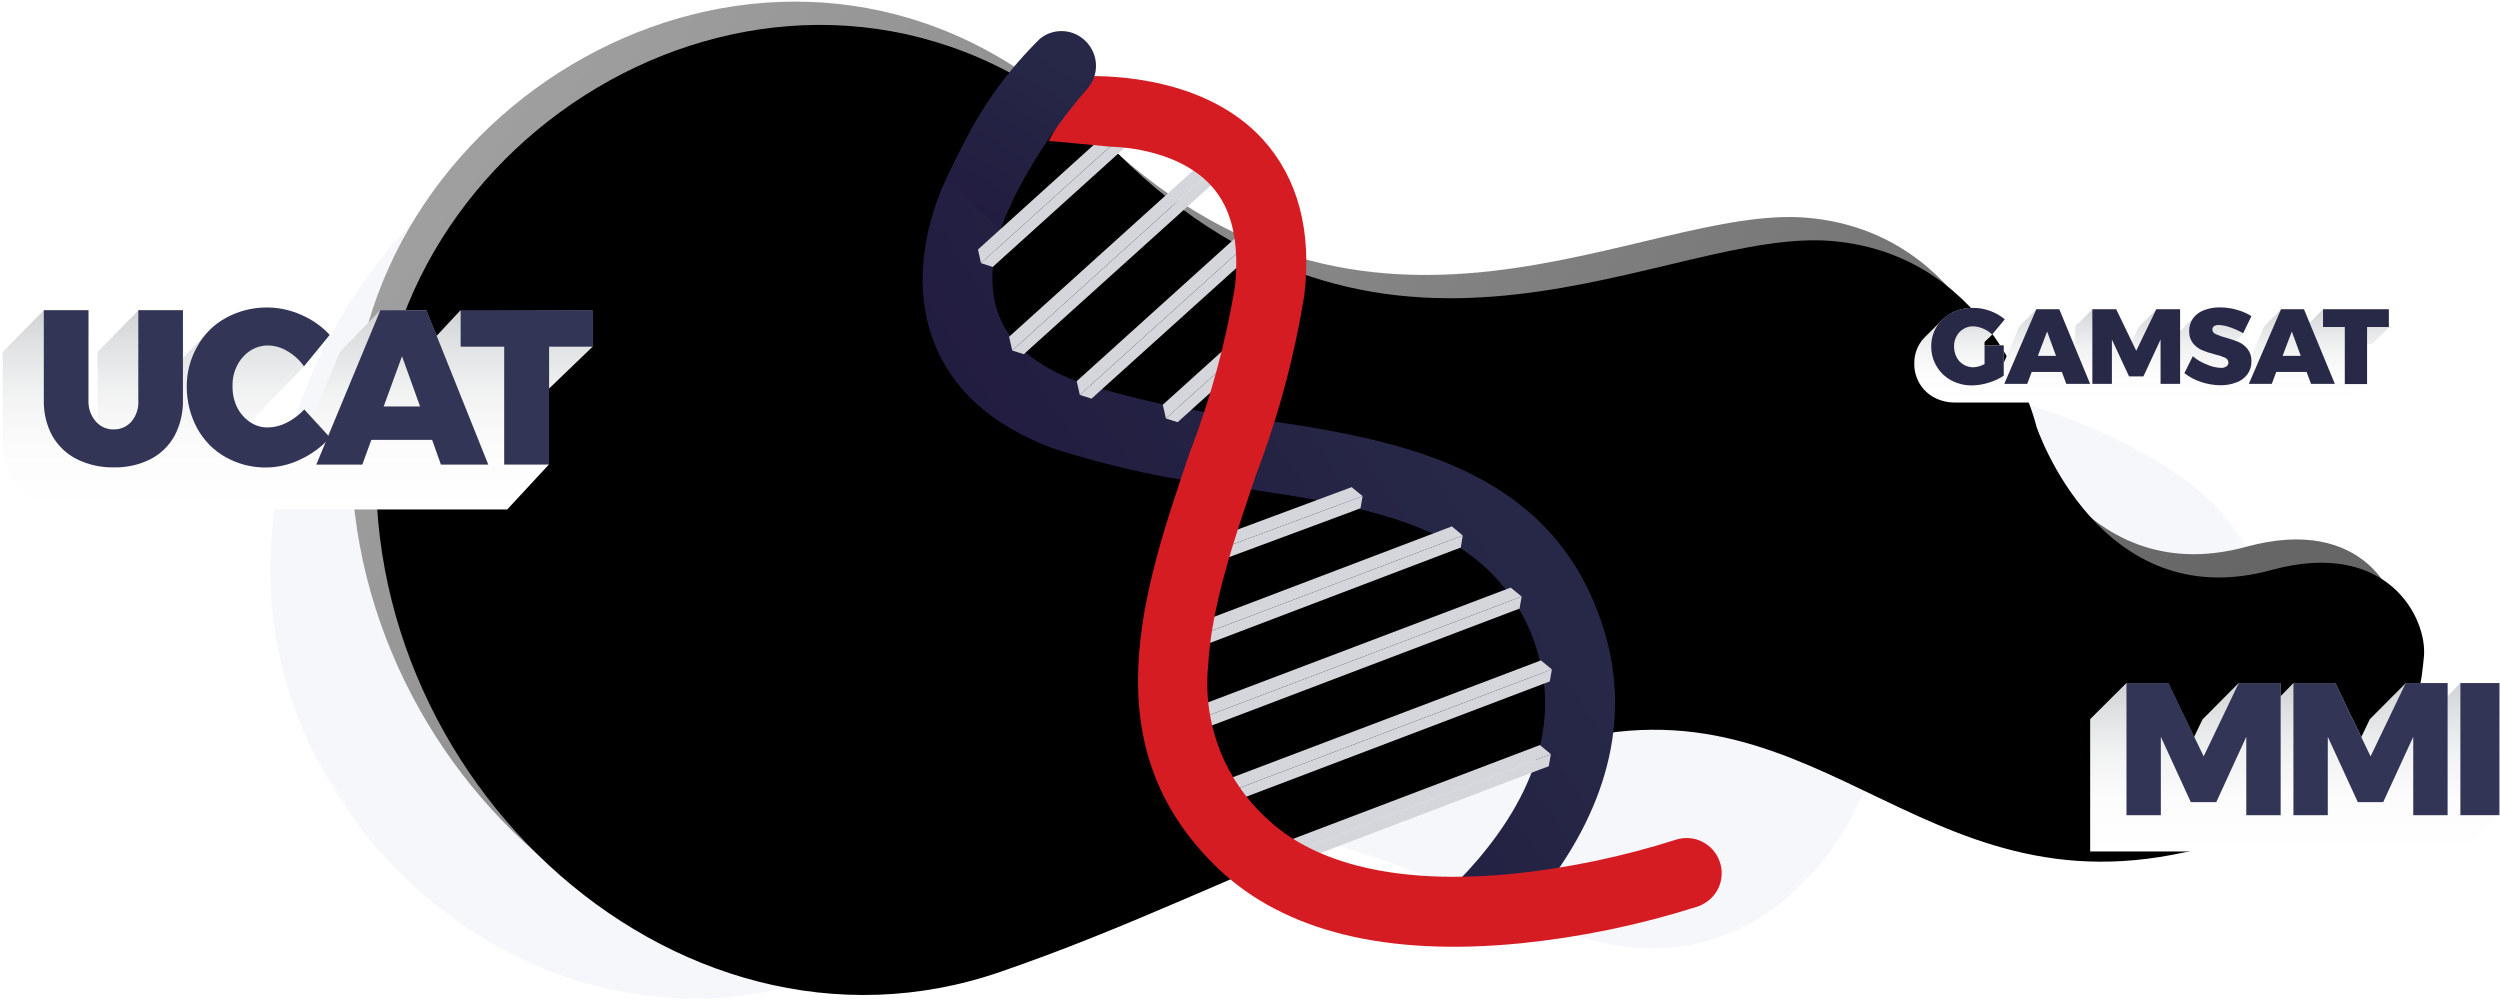 <?xml version="1.0" encoding="UTF-8"?>
<svg width="366px" height="147px" viewBox="0 0 366 147" version="1.1" xmlns="http://www.w3.org/2000/svg" xmlns:xlink="http://www.w3.org/1999/xlink">
    <!-- Generator: Sketch 51.3 (57544) - http://www.bohemiancoding.com/sketch -->
    <title>MED SCHOOL ADMISSION SUPPORT</title>
    <desc>Created with Sketch.</desc>
    <defs>
        <polygon id="path-1" points="5.87833626e-06 6.34894587e-05 203.07 6.34894587e-05 203.07 256.427 5.87833626e-06 256.427"></polygon>
        <linearGradient x1="50%" y1="3.822%" x2="59.702%" y2="91.333%" id="linearGradient-3">
            <stop stop-color="#9F9F9F" offset="0%"></stop>
            <stop stop-color="#666666" offset="100%"></stop>
        </linearGradient>
        <path d="M292.603,292.451 C297.113,289.038 301.734,276.712 286.703,267.435 C264.519,253.747 278.601,227.954 278.601,227.954 C278.601,227.954 292.947,206.643 278.103,187.598 C263.259,168.553 214.317,159.129 216.122,102.166 C217.928,45.203 154.307,21.237 115.582,48.549 C72.351,79.036 71.789,147.669 116.849,171.505 C134.464,180.825 146.625,185.177 189.424,204.486 C232.222,223.796 213.227,261.06 246.347,285.281 C275.611,306.663 288.088,295.863 292.603,292.451 Z" id="path-4"></path>
        <filter x="-5.1%" y="-4.2%" width="110.3%" height="108.4%" filterUnits="objectBoundingBox" id="filter-5">
            <feGaussianBlur stdDeviation="8.5" in="SourceAlpha" result="shadowBlurInner1"></feGaussianBlur>
            <feOffset dx="0" dy="5" in="shadowBlurInner1" result="shadowOffsetInner1"></feOffset>
            <feComposite in="shadowOffsetInner1" in2="SourceAlpha" operator="arithmetic" k2="-1" k3="1" result="shadowInnerInner1"></feComposite>
            <feColorMatrix values="0 0 0 0 0.231   0 0 0 0 0.231   0 0 0 0 0.231  0 0 0 1 0" type="matrix" in="shadowInnerInner1"></feColorMatrix>
        </filter>
        <linearGradient x1="26.901%" y1="63.034%" x2="77.868%" y2="29.68%" id="linearGradient-6">
            <stop stop-color="#211C40" offset="0%"></stop>
            <stop stop-color="#272847" offset="90%"></stop>
        </linearGradient>
        <linearGradient x1="28.481%" y1="98.547%" x2="68.458%" y2="-1.688%" id="linearGradient-7">
            <stop stop-color="#211C40" offset="0%"></stop>
            <stop stop-color="#272847" offset="90%"></stop>
        </linearGradient>
        <linearGradient x1="49.999%" y1="99.969%" x2="49.999%" y2="-0.042%" id="linearGradient-8">
            <stop stop-color="#FFFFFF" offset="0%"></stop>
            <stop stop-color="#FCFCFC" offset="31%"></stop>
            <stop stop-color="#F1F2F2" offset="58%"></stop>
            <stop stop-color="#E0E1E2" offset="83%"></stop>
            <stop stop-color="#CFD1D2" offset="100%"></stop>
        </linearGradient>
        <linearGradient x1="50.001%" y1="100%" x2="50.001%" y2="-0.008%" id="linearGradient-9">
            <stop stop-color="#FFFFFF" offset="0%"></stop>
            <stop stop-color="#FCFCFC" offset="31%"></stop>
            <stop stop-color="#F1F2F2" offset="58%"></stop>
            <stop stop-color="#E0E1E2" offset="83%"></stop>
            <stop stop-color="#CFD1D2" offset="100%"></stop>
        </linearGradient>
        <linearGradient x1="50%" y1="100%" x2="50%" y2="0%" id="linearGradient-10">
            <stop stop-color="#FFFFFF" offset="0%"></stop>
            <stop stop-color="#FCFCFC" offset="31%"></stop>
            <stop stop-color="#F1F2F2" offset="58%"></stop>
            <stop stop-color="#E0E1E2" offset="83%"></stop>
            <stop stop-color="#CFD1D2" offset="100%"></stop>
        </linearGradient>
    </defs>
    <g id="Page-1" stroke="none" stroke-width="1" fill="none" fill-rule="evenodd">
        <g id="Form--med--student" transform="translate(-233, -142)">
            <g id="MED-SCHOOL-ADMISSION-SUPPORT" transform="translate(233, 57)">
                <g id="Group-3" transform="translate(176.026, 161.596) rotate(-122) translate(-176.026, -161.596) translate(74.026, 33.096)">
                    <mask id="mask-2" fill="white">
                        <use xlink:href="#path-1"></use>
                    </mask>
                    <g id="Clip-2"></g>
                    <path d="M4.523,251.239 C0.056,248.05 -4.754,236.217 9.574,226.832 C30.756,212.957 16.394,188.308 16.394,188.308 C16.394,188.308 1.906,168.022 15.807,149.165 C29.709,130.307 76.952,119.864 73.687,64.666 C70.422,9.467 131.528,-15.459 169.836,10 C212.597,38.419 214.965,104.964 171.871,129.279 C155.023,138.785 143.337,143.328 102.315,163.191 C61.293,183.054 80.717,218.691 49.213,243.059 C21.398,264.572 8.991,254.429 4.523,251.239" id="Fill-1" fill="#F6F7FA" mask="url(#mask-2)"></path>
                </g>
                <g id="Shape" fill-rule="nonzero" transform="translate(190.047, 167.739) rotate(-47) translate(-190.047, -167.739) ">
                    <use fill="url(#linearGradient-3)" xlink:href="#path-4"></use>
                    <use fill="black" fill-opacity="1" filter="url(#filter-5)" xlink:href="#path-4"></use>
                </g>
                <g id="Interests-Icons-04" transform="translate(193.535, 156.501) rotate(2) translate(-193.535, -156.501) translate(133.035, 90.001)" fill-rule="nonzero">
                    <path d="M102.608,86.133 C94.314,61.442 70.18,58.806 48.906,56.5 C40.535,55.878 32.25,54.406 24.178,52.106 C18.084,50.085 14.102,46.966 12.342,42.814 C9.328,35.697 13.222,27.305 13.31,27.108 C13.432,26.76 13.579,26.423 13.75,26.097 C13.13,26.176 12.505,26.213 11.88,26.207 C9.113,25.429 6.751,23.621 5.28,21.154 L5.104,20.869 C4.554,21.901 4.202,22.604 4.136,22.758 C3.872,23.263 -1.914,35.345 2.904,46.922 C5.852,53.951 11.924,59.026 20.944,62.013 C29.713,64.509 38.713,66.106 47.806,66.78 C57.75,67.857 68.068,68.977 76.252,72.272 C84.211,75.091 90.385,81.475 92.928,89.516 C97.79,103.971 88.418,117.173 80.828,124.971 L94.028,125.323 C103.906,112.296 106.876,98.787 102.608,86.133 Z" id="Shape" fill="url(#linearGradient-6)"></path>
                    <polygon id="Shape" fill="#D5D6DB" points="95.348 104.212 95.106 105.992 93.83 106.519 55.154 122.797 53.262 123.588 53.482 121.786"></polygon>
                    <polygon id="Shape" fill="#D5D6DB" points="53.262 123.588 51.634 122.313 51.854 120.534 53.482 121.786"></polygon>
                    <polygon id="Shape" fill="#D5D6DB" points="53.482 121.786 51.854 120.534 93.698 102.938 95.348 104.212"></polygon>
                    <polygon id="Shape" fill="#D5D6DB" points="95.062 91.801 94.82 93.58 93.544 94.108 50.6 112.165 48.708 112.955 48.928 111.176"></polygon>
                    <polygon id="Shape" fill="#D5D6DB" points="48.708 112.955 47.08 111.681 47.3 109.902 48.928 111.176"></polygon>
                    <polygon id="Shape" fill="#D5D6DB" points="48.928 111.176 47.3 109.902 93.412 90.549 95.062 91.801"></polygon>
                    <polygon id="Shape" fill="#D5D6DB" points="90.266 81.301 90.024 83.08 88.748 83.607 45.804 101.664 43.912 102.455 44.154 100.676"></polygon>
                    <polygon id="Shape" fill="#D5D6DB" points="43.912 102.455 42.284 101.203 42.504 99.402 44.154 100.676"></polygon>
                    <polygon id="Shape" fill="#D5D6DB" points="44.154 100.676 42.504 99.402 88.616 80.049 90.266 81.301"></polygon>
                    <polygon id="Shape" fill="#D5D6DB" points="81.334 72.668 81.114 74.447 79.838 74.974 40.502 91.537 38.61 92.306 38.83 90.527"></polygon>
                    <polygon id="Shape" fill="#D5D6DB" points="38.61 92.306 36.982 91.054 37.202 89.275 38.83 90.527"></polygon>
                    <polygon id="Shape" fill="#D5D6DB" points="38.83 90.527 37.202 89.275 79.706 71.393 81.334 72.668"></polygon>
                    <polygon id="Shape" fill="#D5D6DB" points="66.484 67.417 66.242 69.197 64.966 69.746 42.592 78.95 40.7 79.719 40.942 77.94"></polygon>
                    <polygon id="Shape" fill="#D5D6DB" points="40.7 79.719 39.072 78.467 39.292 76.688 40.942 77.94"></polygon>
                    <polygon id="Shape" fill="#D5D6DB" points="40.942 77.94 39.292 76.688 64.834 66.165 66.484 67.417"></polygon>
                    <polygon id="Shape" fill="#D5D6DB" points="37.312 57.071 39.05 57.554 40.04 56.588 53.922 43.166 55.374 41.738 53.636 41.232"></polygon>
                    <polygon id="Shape" fill="#D5D6DB" points="55.374 41.738 54.846 39.739 53.13 39.255 53.636 41.232"></polygon>
                    <polygon id="Shape" fill="#D5D6DB" points="53.636 41.232 53.13 39.255 36.784 55.072 37.312 57.071"></polygon>
                    <polygon id="Shape" fill="#D5D6DB" points="24.596 54.061 26.334 54.545 27.324 53.578 53.196 28.557 54.648 27.13 52.91 26.646"></polygon>
                    <polygon id="Shape" fill="#D5D6DB" points="54.648 27.13 54.12 25.13 52.382 24.647 52.91 26.646"></polygon>
                    <polygon id="Shape" fill="#D5D6DB" points="52.91 26.646 52.382 24.647 24.068 52.062 24.596 54.061"></polygon>
                    <polygon id="Shape" fill="#D5D6DB" points="14.476 47.91 16.192 48.394 17.182 47.427 45.386 20.144 46.86 18.716 45.122 18.233"></polygon>
                    <polygon id="Shape" fill="#D5D6DB" points="46.86 18.716 46.332 16.717 44.594 16.234 45.122 18.233"></polygon>
                    <polygon id="Shape" fill="#D5D6DB" points="45.122 18.233 44.594 16.234 13.948 45.911 14.476 47.91"></polygon>
                    <polygon id="Shape" fill="#D5D6DB" points="9.46 35.279 11.198 35.785 12.188 34.818 34.056 13.642 35.53 12.214 33.792 11.73"></polygon>
                    <polygon id="Shape" fill="#D5D6DB" points="35.53 12.214 35.002 10.215 33.264 9.731 33.792 11.73"></polygon>
                    <polygon id="Shape" fill="#D5D6DB" points="33.792 11.73 33.264 9.731 8.954 33.302 9.46 35.279"></polygon>
                    <path d="M120.604,119.084 C119.598,116.449 116.647,115.123 114.004,116.119 C106.34,118.856 98.415,120.799 90.354,121.918 C69.85,124.642 59.334,119.721 54.098,115.064 C47.71,109.606 44.25,101.477 44.748,93.097 C44.902,84.31 47.916,74.381 50.798,64.803 C53.749,56.199 55.806,47.314 56.936,38.289 C57.706,28.799 55.396,21.242 50.094,15.772 C41.426,6.876 27.478,7.205 24.024,7.381 L23.32,7.381 C21.626,11.774 18.7,17.069 18.744,17.069 C19.756,17.069 26.07,17.508 27.984,17.596 C27.984,17.596 37.378,17.266 42.768,22.802 C45.936,26.053 47.168,30.952 46.75,37.366 C45.672,45.673 43.756,53.85 41.03,61.772 C34.826,82.223 27.83,105.421 47.322,122.709 C57.266,131.496 72.27,134.681 91.894,132.045 C100.677,130.839 109.31,128.726 117.656,125.74 C118.004,125.6 118.336,125.423 118.646,125.213 C120.671,123.892 121.488,121.332 120.604,119.084 Z" id="Shape" fill="#D61C23"></path>
                    <path d="M3.85,23.351 C3.85,23.351 4.862,20.869 6.402,17.662 C9.045,11.953 12.604,6.715 16.94,2.153 C18.749,0.566 21.437,0.501 23.32,1.999 C24.388,2.827 25.081,4.046 25.246,5.386 C25.411,6.726 25.035,8.076 24.2,9.138 C19.043,15.466 14.922,22.569 11.99,30.183" id="Shape" fill="url(#linearGradient-7)"></path>
                </g>
                <g id="Ucat-blue" transform="translate(0, 130)" fill-rule="nonzero">
                    <path d="M86.723,0.44 L67.479,0.563 L67.439,0.399 L63.911,4.179 L62.387,0.411 L55.692,0.411 L49.758,6.534 L45.705,16.303 L44.502,14.947 C43.813,15.76 42.967,16.418 42.017,16.878 C41.182,17.311 40.265,17.55 39.33,17.577 C38.128,17.823 36.604,16.796 36.604,16.796 L44.502,8.63 L48.151,4.027 C46.867,2.727 45.339,1.707 43.66,1.027 C42.254,0.46 40.761,0.154 39.25,0.123 C37.005,0.123 35,0.452 33.196,1.479 C32.252,2.005 31.387,2.67 30.63,3.452 L30.43,3.658 L30.229,3.863 L30.029,4.068 L29.829,4.274 L29.628,4.479 L29.428,4.685 L29.227,4.89 L29.027,5.096 L28.826,5.301 L28.626,5.507 L28.425,5.712 L28.225,5.918 L28.024,6.123 L27.824,6.329 L27.624,6.534 L27.423,6.74 L27.223,6.945 L27.022,7.151 L26.822,7.356 L26.786,0.411 L20.291,0.411 L14.277,6.534 L14.277,17.014 C14.197,16.932 13.996,16.849 13.916,16.767 C13.194,15.986 12.914,14.918 12.914,13.644 L12.954,0.411 L6.415,0.411 L0.401,6.522 L0.401,19.796 C0.359,21.61 0.803,23.401 1.684,24.974 C2.533,26.45 3.788,27.636 5.292,28.385 C6.944,29.197 8.756,29.609 10.588,29.589 L31.673,29.589 C32.45,29.667 33.233,29.667 34.01,29.589 L74.255,29.589 L80.349,23.014 L80.349,11.918 L86.763,5.753 L86.723,0.44 Z" id="Shape" fill="url(#linearGradient-8)"></path>
                    <path d="M14.032,16.714 C14.712,17.493 15.7,17.916 16.718,17.864 C17.682,17.868 18.601,17.45 19.244,16.714 C19.962,15.862 20.323,14.754 20.247,13.632 L20.247,0.411 L26.782,0.411 L26.782,13.644 C26.813,15.451 26.385,17.236 25.539,18.822 C24.72,20.293 23.492,21.481 22.011,22.233 C20.352,23.058 18.525,23.466 16.682,23.425 C14.812,23.466 12.958,23.058 11.27,22.233 C9.766,21.484 8.511,20.298 7.662,18.822 C6.806,17.235 6.376,15.444 6.415,13.632 L6.415,0.411 L12.95,0.411 L12.95,13.644 C12.907,14.773 13.295,15.874 14.032,16.714 Z" id="Shape" fill="#333557"></path>
                    <path d="M42.061,6.399 C41.223,5.885 40.27,5.602 39.294,5.577 C38.344,5.562 37.41,5.834 36.608,6.358 C35.811,6.892 35.162,7.628 34.724,8.495 C34.239,9.444 34.004,10.506 34.042,11.577 C34.024,12.645 34.258,13.703 34.724,14.659 C35.162,15.525 35.811,16.261 36.608,16.796 C37.402,17.338 38.341,17.611 39.294,17.577 C40.229,17.55 41.146,17.311 41.981,16.878 C42.939,16.392 43.807,15.738 44.546,14.947 L48.315,19.056 C47.095,20.41 45.623,21.5 43.985,22.262 C40.494,23.946 36.429,23.824 33.04,21.933 C31.287,20.953 29.841,19.486 28.866,17.7 C27.868,15.851 27.344,13.772 27.343,11.659 C27.317,9.585 27.843,7.543 28.866,5.753 C29.847,3.945 31.325,2.473 33.116,1.521 C36.537,-0.335 40.598,-0.486 44.141,1.11 C45.699,1.781 47.105,2.774 48.271,4.027 L44.502,8.63 C43.86,7.71 43.026,6.948 42.061,6.399 Z" id="Shape" fill="#333557"></path>
                    <path d="M64.548,23.014 L63.265,19.397 L54.365,19.397 L53.042,23.014 L46.306,23.014 L55.688,0.411 L62.424,0.411 L71.484,23.014 L64.548,23.014 Z M56.169,14.507 L61.501,14.507 L58.855,7.151 L56.169,14.507 Z" id="Shape" fill="#333557"></path>
                    <polygon id="Shape" fill="#333557" points="67.439 0.411 86.804 0.411 86.804 5.753 80.389 5.753 80.389 23.014 73.814 23.014 73.814 5.753 67.439 5.753 67.439 0.411"></polygon>
                </g>
                <g id="GAMSAT-blue" transform="translate(280, 130)" fill-rule="nonzero">
                    <path d="M69.701,0.278 L60.092,0.278 L58.11,2.277 L56.881,2.277 L57.056,0.278 L53.943,0.278 L53.918,0.328 L53.892,0.328 L53.867,0.378 L53.842,0.378 L53.817,0.427 L53.792,0.427 L53.767,0.477 L53.742,0.477 L53.742,0.527 L53.717,0.527 L53.692,0.578 L53.667,0.578 L53.642,0.627 L53.616,0.627 L53.591,0.677 L53.566,0.677 L53.541,0.728 L53.516,0.728 L53.491,0.777 L53.466,0.777 L53.441,0.828 L53.416,0.828 L53.391,0.877 L53.366,0.877 L53.341,0.927 L53.315,0.927 L53.29,0.978 L53.265,0.978 L53.265,1.028 L53.24,1.028 L53.215,1.077 L53.165,1.077 L53.14,1.127 L53.115,1.127 L53.09,1.177 L53.065,1.177 L53.039,1.228 L53.014,1.228 L52.989,1.278 L52.964,1.278 L52.939,1.327 L52.914,1.327 L52.889,1.377 L52.864,1.377 L52.839,1.427 L52.814,1.427 L52.789,1.478 L52.763,1.478 L52.738,1.528 L52.713,1.528 L52.688,1.577 L52.663,1.577 L52.638,1.627 L52.613,1.627 L52.588,1.677 L52.563,1.677 L52.538,1.728 L52.513,1.728 L52.487,1.778 L52.462,1.778 L52.437,1.827 L52.412,1.827 L52.387,1.877 L52.362,1.877 L52.337,1.927 L52.312,1.927 L52.287,1.978 L52.262,1.978 L52.237,2.027 L52.211,2.027 L52.186,2.078 L52.161,2.078 L52.136,2.127 L52.111,2.127 L52.086,2.178 L52.061,2.178 L52.036,2.228 L52.011,2.228 L51.986,2.277 L51.961,2.277 L51.935,2.328 L51.91,2.328 L51.91,2.377 L51.885,2.377 L51.86,2.428 L51.835,2.428 L51.81,2.478 L51.785,2.478 L51.76,2.527 L51.735,2.527 L51.71,2.578 L51.685,2.578 L51.659,2.627 L51.634,2.627 L51.609,2.678 L51.584,2.678 L51.559,2.728 L51.534,2.728 L51.509,2.777 L51.484,2.777 L51.459,2.828 L51.434,2.828 L49.554,7.25 C49.477,6.849 49.305,6.472 49.053,6.15 C48.708,5.708 48.26,5.356 47.748,5.125 C47.623,5.075 47.472,5 47.322,4.95 L47.347,4.925 L48.425,3.8 L48.451,3.6 L49.605,1.325 C48.952,0.925 48.225,0.85 47.472,0.65 C46.705,0.43 45.911,0.321 45.114,0.325 C44.36,0.297 43.608,0.424 42.906,0.7 C42.404,0.95 41.827,0.825 41.476,1.25 L41.3,1.35 L41.25,1.4 L41.2,1.45 L41.147,1.5 L41.122,1.55 L41.072,1.6 L40.971,1.7 L40.921,1.75 L40.871,1.8 L40.57,2.075 L40.369,2.275 L40.319,2.325 L40.269,2.375 L40.168,2.475 L40.118,2.525 L40.068,2.575 L40.018,2.625 L39.968,2.675 L39.918,2.725 L39.867,2.775 L39.817,2.825 L39.767,2.875 L39.717,2.925 L39.616,3.025 L39.566,3.075 L39.516,3.125 L39.165,3.475 L39.115,3.525 L39.115,0.275 L35.652,0.275 L35.627,0.325 L35.602,0.325 L35.602,0.375 L35.577,0.375 L35.552,0.425 L35.527,0.425 L35.502,0.475 L35.477,0.475 L35.452,0.525 L35.427,0.525 L35.401,0.575 L35.376,0.575 L35.351,0.625 L35.326,0.675 L35.301,0.675 L35.276,0.725 L35.251,0.725 L35.226,0.775 L35.201,0.775 L35.176,0.825 L35.151,0.825 L35.125,0.875 L35.1,0.875 L35.075,0.925 L35.05,0.925 L35.025,0.975 L35,0.975 L34.975,1.025 L34.95,1.025 L34.925,1.075 L34.9,1.075 L34.875,1.125 L34.849,1.125 L34.849,1.175 L34.824,1.175 L34.799,1.225 L34.774,1.225 L34.749,1.275 L34.724,1.275 L34.699,1.325 L34.674,1.325 L34.649,1.375 L34.599,1.375 L34.573,1.425 L34.548,1.425 L34.523,1.475 L34.498,1.475 L34.473,1.525 L34.448,1.525 L34.423,1.575 L34.398,1.575 L34.373,1.625 L34.348,1.625 L34.323,1.675 L34.297,1.675 L34.272,1.725 L34.247,1.725 L34.222,1.775 L34.197,1.775 L34.172,1.825 L34.147,1.825 L34.122,1.875 L34.097,1.875 L34.072,1.925 L34.047,1.925 L34.022,1.975 L33.996,1.975 L33.971,2.025 L33.946,2.025 L33.921,2.075 L33.896,2.075 L33.871,2.125 L33.846,2.125 L33.821,2.175 L33.796,2.175 L33.771,2.225 L33.746,2.225 L33.72,2.275 L33.695,2.275 L33.67,2.325 L33.645,2.325 L33.62,2.375 L33.595,2.375 L33.57,2.425 L33.545,2.425 L33.52,2.475 L33.495,2.475 L33.47,2.525 L33.444,2.525 L33.419,2.575 L33.394,2.575 L33.369,2.625 L33.344,2.625 L33.319,2.675 L33.294,2.675 L33.269,2.725 L33.244,2.725 L33.219,2.775 L33.194,2.775 L33.168,2.825 L33.143,2.825 L32.065,5 L29.806,0.275 L26.319,0.275 L26.319,0.325 L26.269,0.325 L26.269,0.375 L26.219,0.375 L26.219,0.425 L26.168,0.425 L26.168,0.475 L26.118,0.475 L26.118,0.525 L26.068,0.525 L26.068,0.575 L26.018,0.575 L26.018,0.625 L25.968,0.625 L25.968,0.675 L25.918,0.675 L25.918,0.725 L25.867,0.725 L25.867,0.775 L25.817,0.775 L25.817,0.825 L25.767,0.825 L25.767,0.875 L25.717,0.875 L25.717,0.925 L25.667,0.925 L25.667,0.975 L25.616,0.975 L25.616,1.025 L25.566,1.025 L25.566,1.075 L25.516,1.075 L25.516,1.125 L25.466,1.125 L25.466,1.175 L25.416,1.175 L25.416,1.225 L25.366,1.225 L25.366,1.275 L25.315,1.275 L25.315,1.325 L25.265,1.325 L25.265,1.375 L25.215,1.375 L25.215,1.425 L25.165,1.425 L25.165,1.475 L25.115,1.475 L25.115,1.525 L25.065,1.525 L25.065,1.575 L25.014,1.575 L25.014,1.625 L24.964,1.625 L24.964,1.675 L24.914,1.675 L24.914,1.725 L24.864,1.725 L24.864,1.775 L24.814,1.775 L24.814,1.825 L24.763,1.825 L24.763,1.875 L24.713,1.875 L24.713,1.925 L24.663,1.925 L24.663,1.975 L24.613,1.975 L24.613,2.025 L24.563,2.025 L24.563,2.075 L24.513,2.075 L24.513,2.125 L24.462,2.125 L24.462,2.175 L24.412,2.175 L24.412,2.225 L24.362,2.225 L24.362,2.275 L24.262,2.275 L24.262,2.325 L24.211,2.325 L24.211,2.375 L24.161,2.375 L24.161,2.425 L24.111,2.425 L24.111,2.475 L24.061,2.475 L24.061,2.525 L24.011,2.525 L24.011,2.575 L23.961,2.575 L23.961,2.625 L23.91,2.625 L23.91,2.675 L23.86,2.675 L23.86,2.725 L23.81,2.725 L23.81,2.775 L23.81,5.95 L21.452,0.275 L18.117,0.275 L18.092,0.325 L18.065,0.325 L18.039,0.375 L18.014,0.375 L17.989,0.425 L17.964,0.425 L17.939,0.475 L17.914,0.475 L17.889,0.525 L17.864,0.525 L17.839,0.575 L17.814,0.575 L17.789,0.625 L17.763,0.625 L17.738,0.675 L17.713,0.675 L17.688,0.725 L17.663,0.725 L17.638,0.775 L17.613,0.775 L17.588,0.825 L17.563,0.825 L17.538,0.875 L17.513,0.875 L17.487,0.925 L17.462,0.925 L17.437,0.975 L17.412,0.975 L17.412,1.025 L17.387,1.025 L17.362,1.075 L17.337,1.075 L17.312,1.125 L17.287,1.125 L17.262,1.175 L17.237,1.175 L17.211,1.225 L17.186,1.225 L17.161,1.275 L17.136,1.275 L17.111,1.325 L17.086,1.325 L17.061,1.375 L17.036,1.375 L17.011,1.425 L16.986,1.425 L16.961,1.475 L16.935,1.475 L16.91,1.525 L16.885,1.525 L16.86,1.575 L16.835,1.575 L16.81,1.625 L16.785,1.625 L16.76,1.675 L16.735,1.675 L16.71,1.725 L16.685,1.725 L16.659,1.775 L16.634,1.775 L16.609,1.825 L16.584,1.825 L16.559,1.875 L16.534,1.875 L16.509,1.925 L16.484,1.925 L16.459,1.975 L16.434,1.975 L16.409,2.025 L16.384,2.025 L16.358,2.075 L16.333,2.075 L16.308,2.125 L16.283,2.125 L16.258,2.175 L16.233,2.175 L16.208,2.225 L16.183,2.225 L16.158,2.275 L16.133,2.275 L16.108,2.325 L16.082,2.325 L16.057,2.375 L16.032,2.375 L16.007,2.425 L15.982,2.425 L15.957,2.475 L15.932,2.475 L15.907,2.525 L15.882,2.525 L15.857,2.575 L15.832,2.575 L15.806,2.625 L15.781,2.625 L15.781,2.675 L15.756,2.675 L15.731,2.725 L15.706,2.725 L15.681,2.775 L15.656,2.775 L15.631,2.825 L15.606,2.825 L13.348,8.125 L13.348,5.553 L10.538,5.553 L10.538,5.077 L11.667,3.978 L13.448,1.702 C12.835,1.197 12.139,0.799 11.391,0.527 C10.588,0.229 9.738,0.077 8.882,0.077 C7.792,0.055 6.714,0.305 5.746,0.802 C5.188,1.097 4.68,1.477 4.24,1.927 L4.19,1.978 L4.14,2.027 L4.09,2.078 L4.039,2.127 L3.989,2.178 L3.939,2.228 L3.889,2.277 L3.839,2.328 L3.738,2.428 L3.688,2.478 L3.638,2.527 L3.588,2.578 L3.487,2.678 L3.437,2.728 L3.387,2.777 L3.337,2.828 L3.287,2.877 L3.237,2.928 L3.136,3.027 L3.086,3.078 L3.036,3.127 L2.986,3.178 L2.885,3.277 L2.835,3.328 L2.785,3.377 L2.735,3.428 L2.634,3.527 L2.584,3.578 L2.534,3.627 L2.484,3.678 L2.384,3.777 L2.333,3.828 L2.283,3.877 L2.233,3.928 L2.183,3.978 L2.133,4.027 L2.032,4.128 L1.982,4.178 L1.882,4.277 L1.832,4.327 L1.781,4.378 L1.731,4.428 C1.448,4.711 1.203,5.03 1.004,5.378 C0.496,6.241 0.235,7.227 0.251,8.227 C0.232,9.256 0.501,10.269 1.029,11.152 C1.533,12.006 2.262,12.706 3.136,13.178 C4.061,13.674 5.096,13.931 6.147,13.928 L63.853,13.928 L66.563,11.203 L66.563,11.178 L66.513,11.178 L66.538,5.378 L67.315,5.378 L67.315,5.327 L67.366,5.327 L67.366,5.277 L67.416,5.277 L67.416,5.228 L67.466,5.228 L67.466,5.178 L67.516,5.178 L67.516,5.128 L67.566,5.128 L67.566,5.077 L67.616,5.077 L67.616,5.027 L67.667,5.027 L67.667,4.978 L67.717,4.978 L67.717,4.928 L67.767,4.928 L67.767,4.878 L67.817,4.878 L67.817,4.827 L67.867,4.827 L67.867,4.777 L67.918,4.777 L67.918,4.728 L67.968,4.728 L67.968,4.678 L68.018,4.678 L68.018,4.628 L68.068,4.628 L68.068,4.577 L68.118,4.577 L68.118,4.527 L68.168,4.527 L68.168,4.478 L68.219,4.478 L68.219,4.428 L68.269,4.428 L68.269,4.378 L68.319,4.378 L68.319,4.327 L68.369,4.327 L68.369,4.277 L68.419,4.277 L68.419,4.228 L68.47,4.228 L68.47,4.178 L68.52,4.178 L68.52,4.128 L68.57,4.128 L68.57,4.077 L68.62,4.077 L68.62,4.027 L68.67,4.027 L68.67,3.978 L68.72,3.978 L68.72,3.928 L68.771,3.928 L68.771,3.877 L68.821,3.877 L68.821,3.828 L68.871,3.828 L68.871,3.777 L68.921,3.777 L68.921,3.728 L68.971,3.728 L68.971,3.678 L69.022,3.678 L69.022,3.627 L69.072,3.627 L69.072,3.578 L69.122,3.578 L69.122,3.527 L69.172,3.527 L69.172,3.478 L69.222,3.478 L69.222,3.428 L69.272,3.428 L69.272,3.377 L69.323,3.377 L69.323,3.328 L69.373,3.328 L69.373,3.277 L69.423,3.277 L69.423,3.228 L69.473,3.228 L69.473,3.178 L69.523,3.178 L69.523,3.127 L69.573,3.127 L69.573,3.078 L69.624,3.078 L69.624,3.027 L69.674,3.027 L69.674,2.978 L69.724,2.978 L69.724,2.928 L69.774,2.928 L69.774,2.877 L69.701,0.278 Z" id="Shape" fill="url(#linearGradient-9)"></path>
                    <polygon id="Shape" fill="#CD4C54" points="47.723 11.152 47.773 11.102 47.823 11.053 47.873 11.002 47.924 10.953 47.949 10.928"></polygon>
                    <path d="M10.538,5.553 L13.348,5.553 L13.348,10 C12.668,10.451 11.924,10.797 11.14,11.025 C10.337,11.281 9.499,11.416 8.656,11.425 C7.605,11.429 6.57,11.171 5.645,10.675 C4.771,10.203 4.042,9.503 3.538,8.65 C2.999,7.77 2.721,6.756 2.735,5.725 C2.704,3.65 3.862,1.738 5.72,0.8 C6.69,0.303 7.769,0.054 8.859,0.077 C9.716,0.077 10.566,0.229 11.368,0.527 C12.146,0.806 12.868,1.22 13.501,1.75 L11.644,3.975 C11.265,3.597 10.812,3.299 10.314,3.1 C9.847,2.895 9.344,2.784 8.834,2.775 C8.336,2.765 7.847,2.904 7.429,3.175 C6.998,3.43 6.649,3.803 6.425,4.25 C6.174,4.709 6.053,5.228 6.074,5.75 C6.071,6.29 6.2,6.822 6.451,7.3 C6.674,7.747 7.023,8.12 7.454,8.375 C7.887,8.632 8.38,8.77 8.884,8.775 C9.465,8.744 10.032,8.582 10.54,8.3 L10.538,5.553 Z" id="Shape" fill="#282847"></path>
                    <path d="M22.508,11.203 L21.856,9.453 L17.44,9.453 L16.787,11.203 L13.425,11.203 L18.117,0.278 L21.479,0.278 L25.995,11.203 L22.508,11.203 Z M18.343,7.103 L21.003,7.103 L19.698,3.527 L18.343,7.103 Z" id="Shape" fill="#282847"></path>
                    <polygon id="Shape" fill="#282847" points="26.322 0.278 29.809 0.278 32.744 6.353 35.68 0.278 39.167 0.278 39.167 11.203 36.307 11.203 36.307 4.702 33.798 10.102 31.691 10.102 29.182 4.702 29.182 11.203 26.322 11.203"></polygon>
                    <path d="M46.519,2.928 C45.963,2.723 45.379,2.605 44.787,2.578 C44.557,2.57 44.33,2.631 44.135,2.752 C43.977,2.859 43.883,3.037 43.884,3.228 C43.889,3.529 44.078,3.797 44.361,3.902 C44.836,4.125 45.332,4.301 45.841,4.428 C46.489,4.607 47.126,4.824 47.748,5.077 C48.26,5.308 48.708,5.66 49.053,6.103 C49.443,6.619 49.639,7.256 49.605,7.902 C49.625,8.593 49.413,9.271 49.003,9.828 C48.587,10.371 48.02,10.78 47.372,11.002 C46.641,11.272 45.868,11.408 45.089,11.402 C44.124,11.393 43.168,11.233 42.253,10.928 C41.364,10.64 40.532,10.2 39.795,9.627 L41.024,7.152 C41.627,7.666 42.315,8.072 43.056,8.352 C43.702,8.653 44.401,8.823 45.114,8.852 C45.404,8.876 45.694,8.806 45.942,8.652 C46.135,8.525 46.248,8.308 46.243,8.078 C46.232,7.772 46.047,7.5 45.766,7.378 C45.283,7.159 44.779,6.991 44.261,6.878 C43.61,6.718 42.972,6.509 42.354,6.253 C41.848,6.023 41.402,5.681 41.049,5.253 C40.666,4.742 40.471,4.115 40.497,3.478 C40.478,2.818 40.672,2.17 41.049,1.627 C41.444,1.079 41.995,0.661 42.63,0.427 C43.387,0.126 44.198,-0.019 45.013,0.003 C45.845,0.007 46.672,0.124 47.472,0.352 C48.224,0.557 48.942,0.868 49.605,1.278 L48.4,3.777 C47.8,3.439 47.17,3.155 46.519,2.928 Z" id="Shape" fill="#282847"></path>
                    <path d="M58.336,11.203 L57.684,9.453 L53.243,9.453 L52.59,11.203 L49.228,11.203 L53.943,0.278 L57.305,0.278 L61.821,11.203 L58.336,11.203 Z M54.171,7.103 L56.83,7.103 L55.526,3.527 L54.171,7.103 Z" id="Shape" fill="#282847"></path>
                    <polygon id="Shape" fill="#282847" points="60.092 0.278 69.727 0.278 69.727 2.877 66.54 2.877 66.54 11.227 63.278 11.227 63.278 2.877 60.092 2.877"></polygon>
                </g>
                <g id="MMI-blue" transform="translate(306, 185)" fill-rule="nonzero">
                    <polygon id="Shape" fill="url(#linearGradient-10)" points="54.204 0 52.319 1.937 52.319 0 46.211 0 40.947 5.282 39.691 7.905 35.884 0 29.744 0 27.874 1.937 27.874 0 21.73 0 16.488 5.282 16.467 5.282 15.211 7.905 11.404 0 5.302 0 0 5.282 0 24.655 5.039 24.655 5.042 24.651 17.568 24.651 17.568 24.655 22.611 24.655 22.614 24.651 24.481 24.651 24.481 24.655 29.519 24.655 29.523 24.651 42.049 24.651 42.049 24.655 47.091 24.655 47.095 24.651 48.961 24.651 48.961 24.655 54.691 24.655 59.912 19.331 59.916 0.004"></polygon>
                    <polygon id="Shape" fill="#333557" points="5.316 0 11.449 0 16.618 10.732 21.754 0 27.888 0 27.888 19.342 22.856 19.342 22.856 7.863 18.46 17.437 14.737 17.437 10.347 7.863 10.347 19.342 5.316 19.342"></polygon>
                    <polygon id="Shape" fill="#333557" points="29.758 0 35.888 0 41.053 10.732 46.2 0 52.33 0 52.33 19.342 47.298 19.342 47.298 7.863 42.898 17.437 39.186 17.437 34.789 7.863 34.789 19.342 29.758 19.342"></polygon>
                    <polygon id="Shape" fill="#333557" points="54.2 0 59.916 0 59.916 19.342 54.2 19.342"></polygon>
                </g>
            </g>
        </g>
    </g>
</svg>